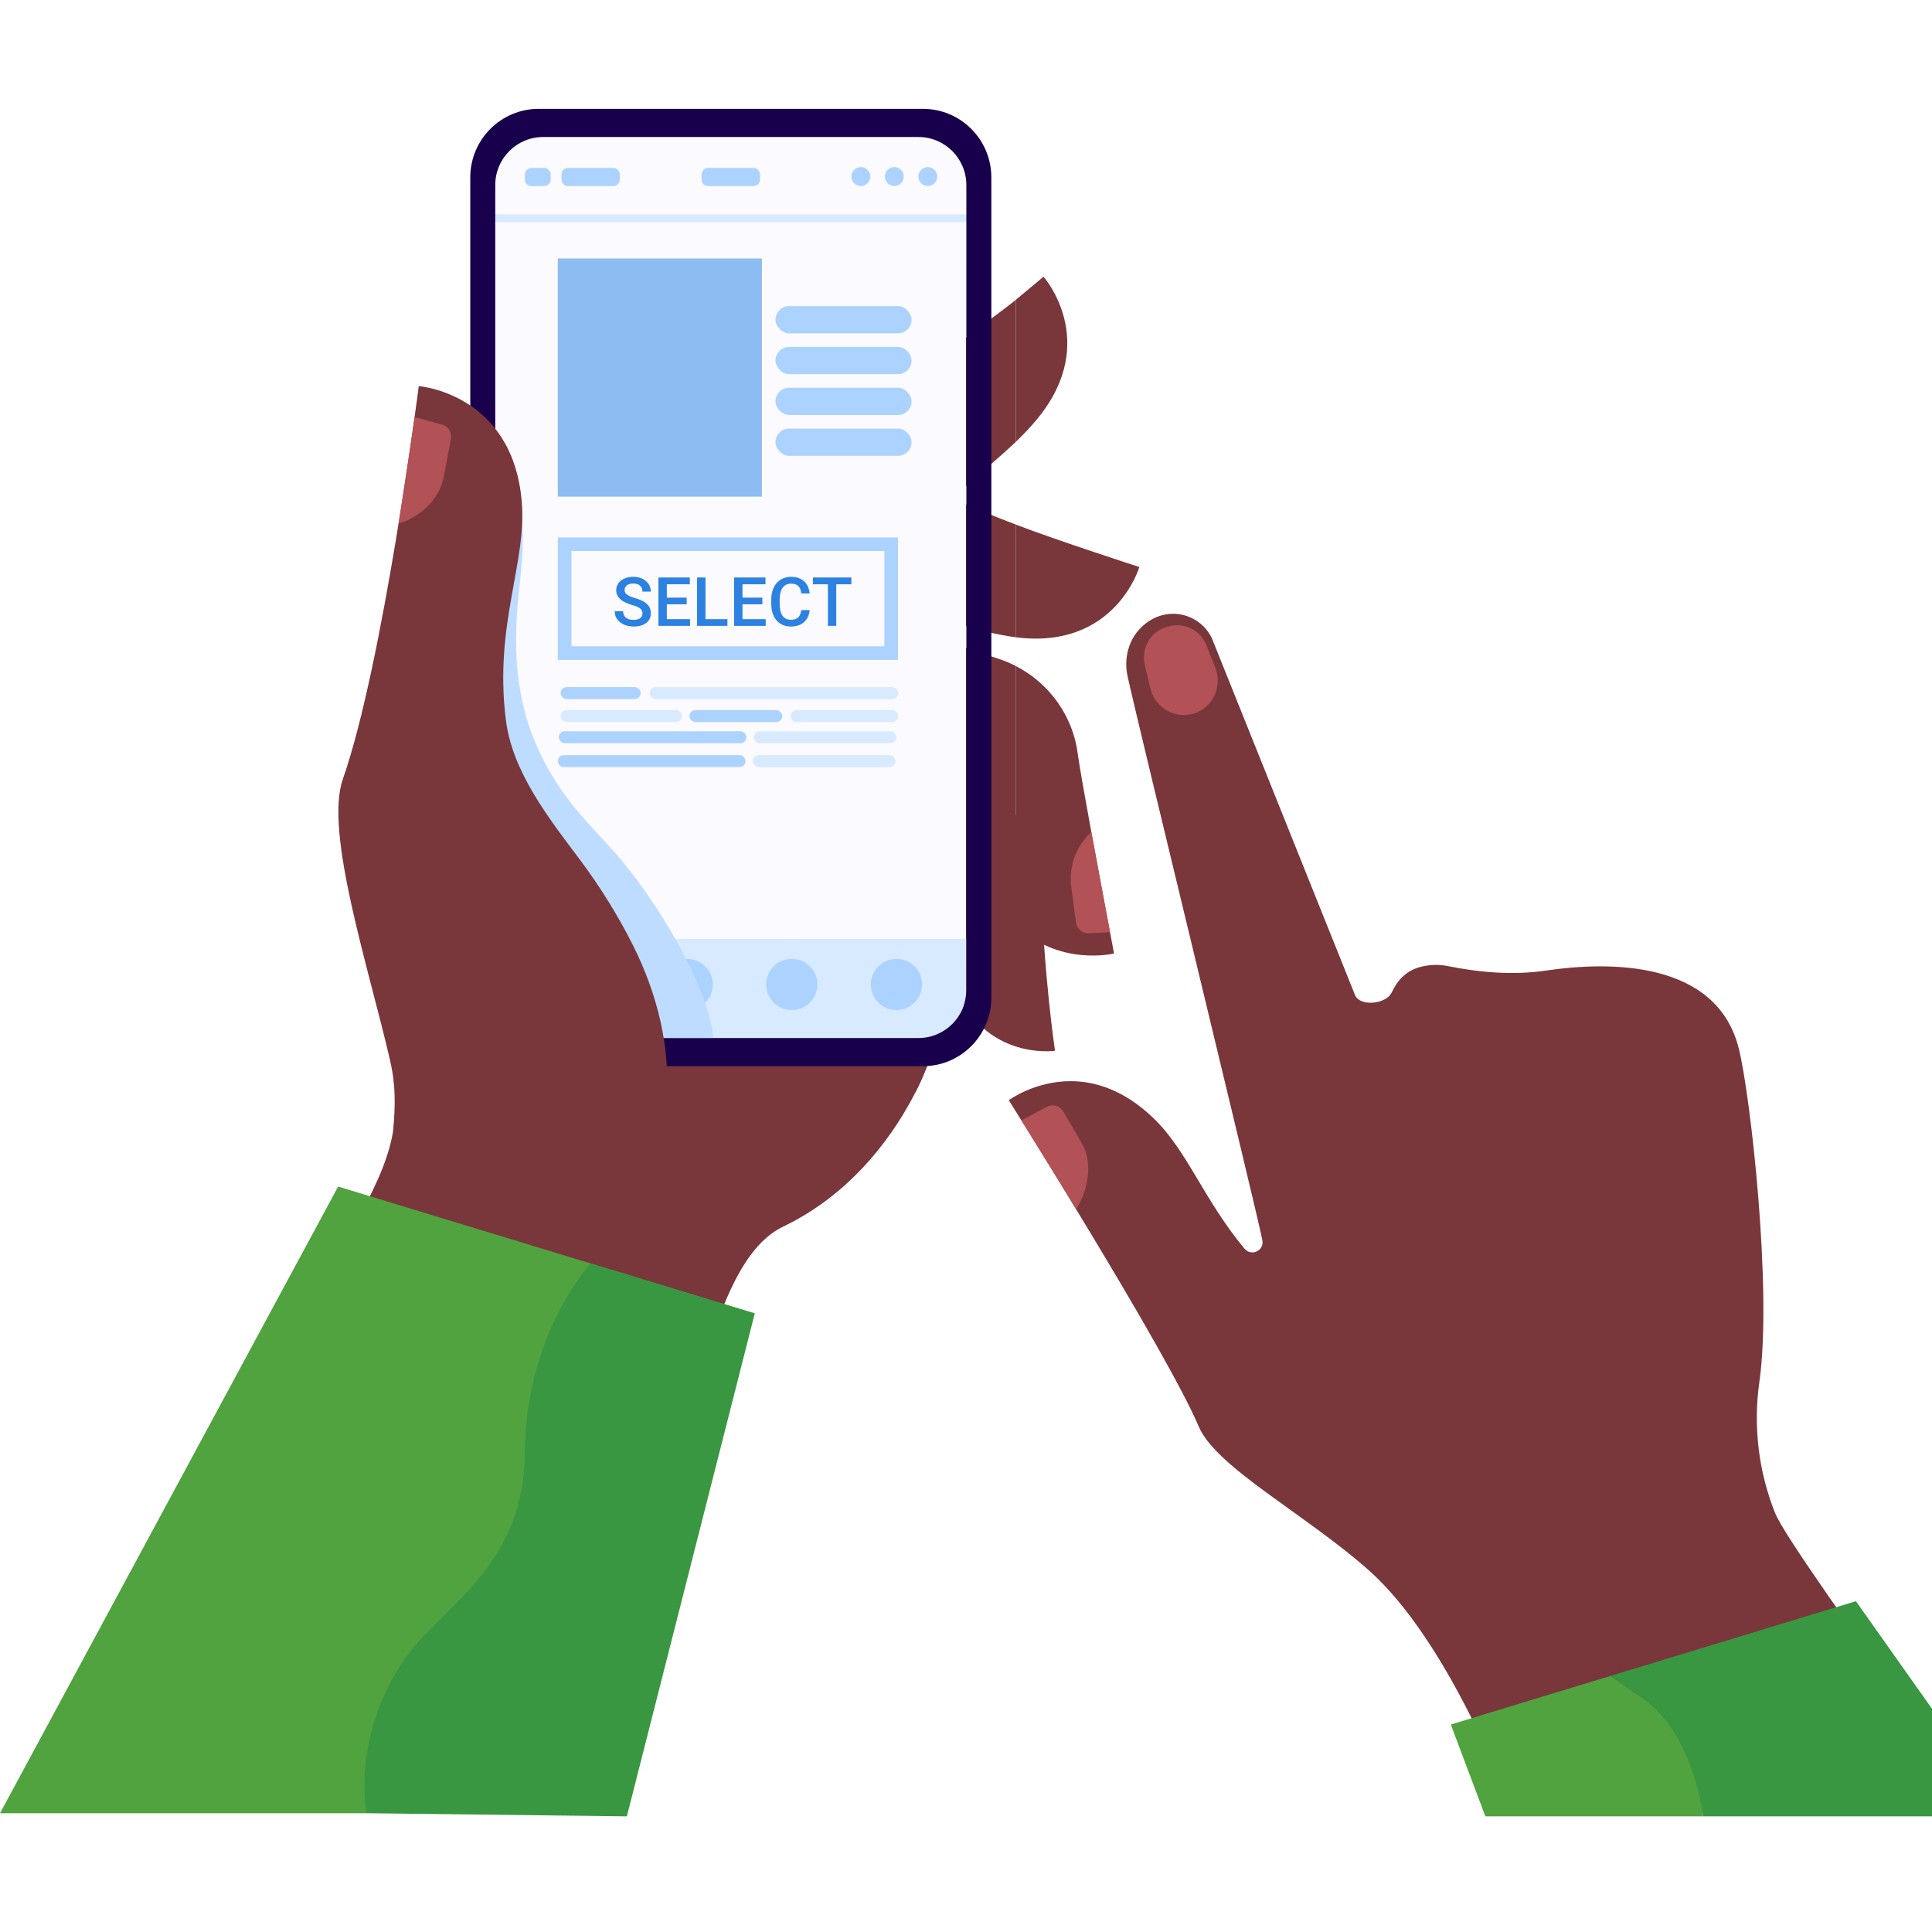<svg width="284" height="284" viewBox="0 0 284 284" fill="none" xmlns="http://www.w3.org/2000/svg">
<rect width="284" height="284" fill="white"/>
<g clip-path="url(#clip0)">
<path d="M148.291 161.731C148.291 161.731 171.505 198.616 176.21 209.693C178.763 215.697 191.832 222.531 201.172 230.794C213.032 241.289 221.7 264.734 221.7 264.734H269.819C276.357 264.734 281.659 259.43 281.659 252.889C273.373 241.144 262.249 225.711 260.925 222.386C258.498 216.291 257.699 209.656 258.625 203.147C260.548 189.571 257.297 160.859 255.597 154.116C252.341 141.164 236.612 141.29 227.294 142.666C222.458 143.382 217.574 142.966 212.786 142.004C211.627 141.776 210.304 141.758 208.833 142.125C206.658 142.678 205.355 144.187 204.592 145.875C203.817 147.583 200.007 148.026 199.208 146.326L178.16 93.855C176.369 90.056 171.208 88.776 167.7 92.28C165.863 94.114 165.201 96.8 165.735 99.336C166.908 104.895 185.107 179.514 185.571 182.369C185.817 183.883 183.913 184.724 182.934 183.547C176.902 176.288 174.541 169.159 169.555 164.363C165.205 160.18 160.933 158.93 157.371 158.93C152.034 158.931 148.291 161.731 148.291 161.731Z" fill="#79373B"/>
<path d="M158.188 177.761C159.862 175.117 160.754 171.033 159.068 168.132L156.292 163.364C155.824 162.552 154.818 162.249 153.972 162.647L150.146 164.695C152.064 167.806 155.007 172.487 158.188 177.761Z" fill="#B25156"/>
<path d="M175.404 104.918C172.573 105.739 169.63 103.904 169.042 100.949L168.244 97.57C167.775 95.214 169.126 92.9 171.372 92.21L171.723 92.103C173.957 91.417 176.361 92.559 177.304 94.754L178.574 97.983C179.796 100.822 178.307 104.075 175.404 104.918Z" fill="#B25156"/>
<path d="M250.365 267H218.346L213.264 253.504L225.056 249.912L236.738 246.357L241.549 249.663C246.669 253.176 249.832 261.012 250.365 267Z" fill="#50A33F"/>
<path d="M284 251.185V267H250.365C249.536 261.021 246.669 253.176 241.549 249.665L236.738 246.358L272.817 235.371L284 251.185Z" fill="#399741"/>
<path d="M132.166 110.737C138.514 125.196 137.165 135.108 139.861 143.571C143.835 156.099 155.086 154.464 155.086 154.464C155.086 154.464 153.413 143.475 152.987 129.036C152.822 123.453 149.444 118.468 144.348 116.187L132.166 110.737Z" fill="#79373B"/>
<path d="M144.836 129.234C141.064 120.45 141.14 109.847 134.106 95.641C133.52 94.43 132.875 93.204 132.164 91.941L136.444 93.379L146.946 96.897C147.766 97.173 148.555 97.512 149.312 97.9V135.964C147.643 134.342 146.091 132.165 144.836 129.234Z" fill="#79373B"/>
<path d="M149.31 97.897V135.963C155.678 142.15 163.762 140.16 163.762 140.16C163.762 140.16 163.535 138.958 163.173 137.036C162.512 133.54 161.405 127.659 160.422 122.305C159.471 117.096 158.633 112.388 158.438 110.854C157.728 105.246 154.25 100.438 149.31 97.897Z" fill="#79373B"/>
<path d="M139.921 73.292C134.678 71.045 122.236 64.785 121.572 64.423C123.79 63.024 146.464 46.442 149.312 44.08V64.964C147.51 66.702 141.111 72.212 139.921 73.292Z" fill="#79373B"/>
<path d="M153.397 40.669C153.397 40.669 161.783 50.136 152.569 61.467C151.575 62.69 150.482 63.837 149.312 64.964V44.08C151.644 42.148 153.397 40.669 153.397 40.669Z" fill="#79373B"/>
<path d="M149.563 77.2C155.398 79.439 167.483 83.352 167.483 83.352C167.483 83.352 163.922 95.478 149.437 93.695C149.395 93.689 149.354 93.68 149.312 93.674V77.103C149.395 77.134 149.482 77.169 149.563 77.2Z" fill="#79373B"/>
<path d="M130.392 83.507C133.63 79.313 136.858 76.08 139.921 73.294C139.994 73.325 140.071 73.36 140.144 73.391C143.364 74.769 146.444 76.004 149.312 77.104V93.676C143.112 92.882 137.075 90.208 129.005 88.287C128.43 88.15 127.834 88.022 127.237 87.893C128.283 86.32 129.332 84.863 130.383 83.507H130.392V83.507Z" fill="#79373B"/>
<path d="M46.913 201.275C48.944 217.168 81.352 226.089 95.137 215.777C98.158 213.523 100.202 208.964 102.068 203.815V203.808C102.106 203.713 102.138 203.612 102.176 203.516C102.747 201.966 103.287 200.359 103.852 198.753C103.897 198.626 103.941 198.493 103.986 198.366C104.278 197.522 104.57 196.678 104.874 195.832C104.893 195.781 104.912 195.731 104.931 195.679C105.534 194.015 106.162 192.377 106.842 190.816C106.861 190.778 106.88 190.733 106.893 190.695C108.95 186.009 111.463 182.066 115.139 180.301C125.897 175.151 131.876 165.868 134.574 160.553C135.805 158.122 136.351 156.528 136.351 156.528C136.351 156.528 135.463 156.427 133.869 156.274C124.488 155.353 90.703 152.363 71.553 154.998C69.84 155.227 68.24 155.512 66.799 155.837C61.353 157.075 57.964 159.025 58.072 161.965C58.25 166.739 56.758 170.911 54.792 174.976C54.792 174.988 54.785 174.995 54.779 175.007C54.145 176.334 53.459 177.648 52.762 178.975C52.755 178.987 52.749 179.006 52.736 179.019C52.234 179.984 51.72 180.962 51.219 181.959C51.162 182.08 51.098 182.195 51.041 182.315C50.419 183.548 49.823 184.805 49.283 186.094C49.22 186.24 49.156 186.393 49.093 186.544C47.313 190.881 46.196 195.624 46.913 201.275Z" fill="#79373B"/>
<path d="M66.793 155.838C68.538 158.843 71.78 160.858 75.501 160.858H132.077C132.946 160.858 133.775 160.752 134.577 160.552C135.807 158.129 136.351 156.526 136.351 156.526C136.351 156.526 135.464 156.43 133.871 156.278C133.108 156.565 132.287 156.716 131.42 156.716H76.159C74.404 156.716 72.793 156.067 71.553 155C69.835 155.228 68.242 155.514 66.793 155.838Z" fill="#79373B"/>
<path d="M157.478 130.388L158.161 135.591C158.288 136.542 159.122 137.236 160.077 137.186L163.173 137.036C162.511 133.54 161.405 127.659 160.422 122.305C158.261 124.285 157.067 127.253 157.478 130.388Z" fill="#B25156"/>
<path d="M0 266.54H53.907C54.912 264.066 110.949 193.07 110.949 193.07L49.703 174.421L0 266.54Z" fill="#50A33F"/>
<path d="M53.907 266.54L92.147 267L110.95 193.069L98.813 189.38L86.802 185.716C86.802 185.716 77.275 196.137 77.159 213.361C77.038 231.257 64.005 236.302 58.588 245.203C51.677 256.557 53.907 266.54 53.907 266.54Z" fill="#399741"/>
<path d="M142.007 27.2C142.007 23.299 138.855 20.14 134.962 20.14H79.803C75.911 20.14 72.758 23.299 72.758 27.2V142.06H142.007V27.2Z" fill="#FAFAFF"/>
<path d="M142.05 39.327H72.751V24.753C72.751 21.343 75.514 18.579 78.924 18.579H135.879C139.289 18.579 142.052 21.343 142.052 24.753V39.327H142.05Z" fill="#FAFAFF"/>
<path d="M144.421 31.517H71.987V32.636H144.421V31.517Z" fill="#D8EAFF"/>
<path d="M90.16 27.352H83.494C82.965 27.352 82.538 26.923 82.538 26.396V25.649C82.538 25.12 82.966 24.692 83.494 24.692H90.158C90.687 24.692 91.114 25.121 91.114 25.649V26.397C91.117 26.925 90.688 27.352 90.16 27.352Z" fill="#ACD2FF"/>
<path d="M110.759 27.352H104.093C103.564 27.352 103.137 26.923 103.137 26.396V25.649C103.137 25.12 103.565 24.692 104.093 24.692H110.757C111.286 24.692 111.713 25.121 111.713 25.649V26.397C111.715 26.925 111.287 27.352 110.759 27.352Z" fill="#ACD2FF"/>
<path d="M79.992 27.352H78.115C77.587 27.352 77.159 26.923 77.159 26.396V25.649C77.159 25.12 77.588 24.692 78.115 24.692H79.992C80.521 24.692 80.949 25.121 80.949 25.649V26.397C80.949 26.925 80.521 27.352 79.992 27.352Z" fill="#ACD2FF"/>
<path d="M136.384 27.341C137.149 27.341 137.77 26.719 137.77 25.952C137.77 25.185 137.149 24.562 136.384 24.562C135.618 24.562 134.998 25.185 134.998 25.952C134.998 26.719 135.618 27.341 136.384 27.341Z" fill="#ACD2FF"/>
<path d="M126.542 27.341C127.308 27.341 127.929 26.719 127.929 25.952C127.929 25.185 127.308 24.562 126.542 24.562C125.777 24.562 125.156 25.185 125.156 25.952C125.156 26.719 125.777 27.341 126.542 27.341Z" fill="#ACD2FF"/>
<path d="M131.462 27.341C132.228 27.341 132.849 26.719 132.849 25.952C132.849 25.185 132.228 24.562 131.462 24.562C130.697 24.562 130.076 25.185 130.076 25.952C130.076 26.719 130.697 27.341 131.462 27.341Z" fill="#ACD2FF"/>
<path d="M135.006 152.585H133.311C134.505 152.575 135.376 152.562 135.756 152.544C135.51 152.57 135.26 152.585 135.006 152.585Z" fill="#FAFAFF"/>
<path d="M142.049 138.007V145.526C142.049 149.169 139.295 152.169 135.757 152.544C135.376 152.56 134.505 152.577 133.314 152.582H114.048C112.638 152.582 111.746 152.577 111.697 152.577H110.087L79.845 152.582C77.667 152.582 75.72 151.597 74.43 150.04C73.413 148.815 72.803 147.242 72.803 145.526V138.007H142.049Z" fill="#D8EAFF"/>
<path d="M101.018 140.951C98.939 140.951 97.254 142.636 97.254 144.716C97.254 146.795 98.939 148.481 101.018 148.481C103.096 148.481 104.781 146.795 104.781 144.716C104.781 142.636 103.096 140.951 101.018 140.951Z" fill="#ACD2FF"/>
<path d="M116.396 140.951C114.317 140.951 112.632 142.636 112.632 144.716C112.632 146.795 114.317 148.481 116.396 148.481C118.474 148.481 120.159 146.795 120.159 144.716C120.159 142.636 118.474 140.951 116.396 140.951Z" fill="#ACD2FF"/>
<path d="M131.773 140.951C129.695 140.951 128.01 142.636 128.01 144.716C128.01 146.795 129.695 148.481 131.773 148.481C133.852 148.481 135.537 146.795 135.537 144.716C135.537 142.636 133.852 140.951 131.773 140.951Z" fill="#ACD2FF"/>
<path d="M69.13 26.078V146.649C69.13 152.215 73.632 156.727 79.186 156.727H135.668C141.221 156.727 145.725 152.215 145.725 146.649V26.078C145.725 20.512 141.223 16 135.668 16H79.186C73.632 16 69.13 20.512 69.13 26.078ZM72.802 27.2C72.802 23.3 75.955 20.14 79.846 20.14H135.008C138.898 20.14 142.052 23.3 142.052 27.198V46.636V87.514V145.528C142.052 149.427 138.898 152.587 135.007 152.587H117.317H79.846C77.668 152.587 75.72 151.596 74.428 150.038C73.414 148.815 72.803 147.243 72.803 145.528V90.99V48.332V27.2H72.802Z" fill="#18004C"/>
<path d="M89.035 123.825C87.277 121.941 85.504 120.06 83.923 118.033C80.783 114.007 78.412 109.448 77.14 104.6C75.905 99.896 75.664 95.032 75.992 90.213C76.253 86.366 76.906 82.523 76.845 78.661C76.775 74.22 75.47 69.592 72.286 66.195C72.286 67.702 72.412 131.545 72.412 131.545H72.805V145.521C72.805 149.163 75.559 152.164 79.097 152.538C79.478 152.555 80.349 152.571 81.54 152.576L104.768 152.571C104.805 152.549 104.833 152.538 104.833 152.538C104.465 146.224 97.254 132.636 89.035 123.825Z" fill="#BEDCFF"/>
<path d="M57.788 166.271C57.788 166.271 83.456 178.72 91.147 174.268C99.397 169.51 100.573 153.914 93.033 138.928C90.811 134.503 88.116 130.206 85.226 126.343C80.597 120.19 75.305 113.428 74.354 105.784C72.615 91.749 77.482 82.71 76.694 73.7C75.316 57.801 61.558 56.757 61.558 56.757C61.558 56.757 56.35 97.533 50.395 114.535C47.676 122.298 54.105 141.922 57.321 155.792C58.189 159.544 58.126 162.434 57.788 166.271Z" fill="#79373B"/>
<path d="M58.588 76.964C61.666 76.047 64.588 73.488 65.232 70.098L66.288 64.523C66.472 63.577 65.894 62.661 64.971 62.405L60.942 61.319C60.942 61.319 59.605 70.527 58.588 76.964Z" fill="#B25156"/>
<rect x="83" y="80" width="48" height="16" stroke="#ACD2FF" stroke-width="2"/>
<rect x="82" y="38" width="30" height="35" fill="#8DBCF2"/>
<rect x="95.524" y="101" width="36.514" height="1.759" rx="0.879" fill="#D8EAFF"/>
<rect x="116.215" y="104.382" width="15.823" height="1.759" rx="0.879" fill="#D8EAFF"/>
<rect x="110.806" y="107.494" width="20.962" height="1.759" rx="0.879" fill="#D8EAFF"/>
<rect x="110.67" y="111" width="20.962" height="1.759" rx="0.879" fill="#D8EAFF"/>
<rect x="82.406" y="101" width="11.766" height="1.759" rx="0.879" fill="#ACD2FF"/>
<rect x="82.406" y="104.382" width="17.851" height="1.759" rx="0.879" fill="#D8EAFF"/>
<rect x="82.135" y="107.494" width="27.589" height="1.759" rx="0.879" fill="#ACD2FF"/>
<rect x="82" y="111" width="27.589" height="1.759" rx="0.879" fill="#ACD2FF"/>
<rect x="101.339" y="104.382" width="13.659" height="1.759" rx="0.879" fill="#ACD2FF"/>
<rect x="114" y="51" width="20" height="4" rx="2" fill="#ACD2FF"/>
<rect x="114" y="45" width="20" height="4" rx="2" fill="#ACD2FF"/>
<rect x="114" y="57" width="20" height="4" rx="2" fill="#ACD2FF"/>
<rect x="114" y="63" width="20" height="4" rx="2" fill="#ACD2FF"/>
<path d="M94.439 90.169C94.439 89.856 94.328 89.616 94.106 89.446C93.888 89.277 93.493 89.106 92.92 88.934C92.347 88.761 91.891 88.569 91.553 88.357C90.905 87.951 90.581 87.42 90.581 86.766C90.581 86.193 90.814 85.721 91.279 85.35C91.748 84.978 92.355 84.793 93.101 84.793C93.595 84.793 94.037 84.884 94.424 85.066C94.811 85.249 95.116 85.509 95.337 85.848C95.558 86.183 95.669 86.556 95.669 86.966H94.439C94.439 86.595 94.321 86.305 94.087 86.097C93.856 85.885 93.524 85.779 93.091 85.779C92.687 85.779 92.373 85.866 92.148 86.038C91.927 86.211 91.816 86.451 91.816 86.761C91.816 87.021 91.937 87.239 92.178 87.415C92.419 87.588 92.816 87.757 93.369 87.923C93.922 88.086 94.367 88.273 94.702 88.484C95.037 88.693 95.283 88.934 95.439 89.207C95.596 89.477 95.674 89.795 95.674 90.159C95.674 90.752 95.446 91.224 94.99 91.575C94.538 91.924 93.922 92.098 93.144 92.098C92.63 92.098 92.157 92.003 91.724 91.814C91.294 91.622 90.959 91.359 90.718 91.023C90.48 90.688 90.361 90.297 90.361 89.852H91.597C91.597 90.255 91.73 90.568 91.997 90.789C92.264 91.01 92.647 91.121 93.144 91.121C93.574 91.121 93.897 91.035 94.111 90.862C94.329 90.686 94.439 90.455 94.439 90.169ZM100.942 88.826H98.022V91.014H101.435V92H96.787V84.891H101.401V85.887H98.022V87.85H100.942V88.826ZM103.705 91.014H106.933V92H102.47V84.891H103.705V91.014ZM112.065 88.826H109.145V91.014H112.558V92H107.909V84.891H112.524V85.887H109.145V87.85H112.065V88.826ZM119.017 89.686C118.946 90.444 118.666 91.037 118.178 91.463C117.689 91.886 117.04 92.098 116.229 92.098C115.663 92.098 115.163 91.964 114.73 91.697C114.301 91.427 113.969 91.045 113.734 90.55C113.5 90.055 113.378 89.481 113.368 88.826V88.162C113.368 87.492 113.487 86.901 113.724 86.39C113.962 85.879 114.302 85.485 114.745 85.208C115.191 84.931 115.705 84.793 116.288 84.793C117.072 84.793 117.704 85.006 118.182 85.433C118.661 85.859 118.939 86.461 119.017 87.239H117.787C117.728 86.728 117.579 86.36 117.338 86.136C117.1 85.908 116.75 85.794 116.288 85.794C115.751 85.794 115.337 85.991 115.048 86.385C114.761 86.775 114.615 87.35 114.608 88.108V88.738C114.608 89.507 114.745 90.092 115.018 90.496C115.295 90.9 115.699 91.102 116.229 91.102C116.714 91.102 117.079 90.993 117.323 90.774C117.567 90.556 117.722 90.193 117.787 89.686H119.017ZM125.145 85.887H122.928V92H121.703V85.887H119.505V84.891H125.145V85.887Z" fill="#2C81E1"/>
</g>
<defs>
<clipPath id="clip0">
<rect width="284" height="251" fill="white" transform="translate(0 16)"/>
</clipPath>
</defs>
</svg>
